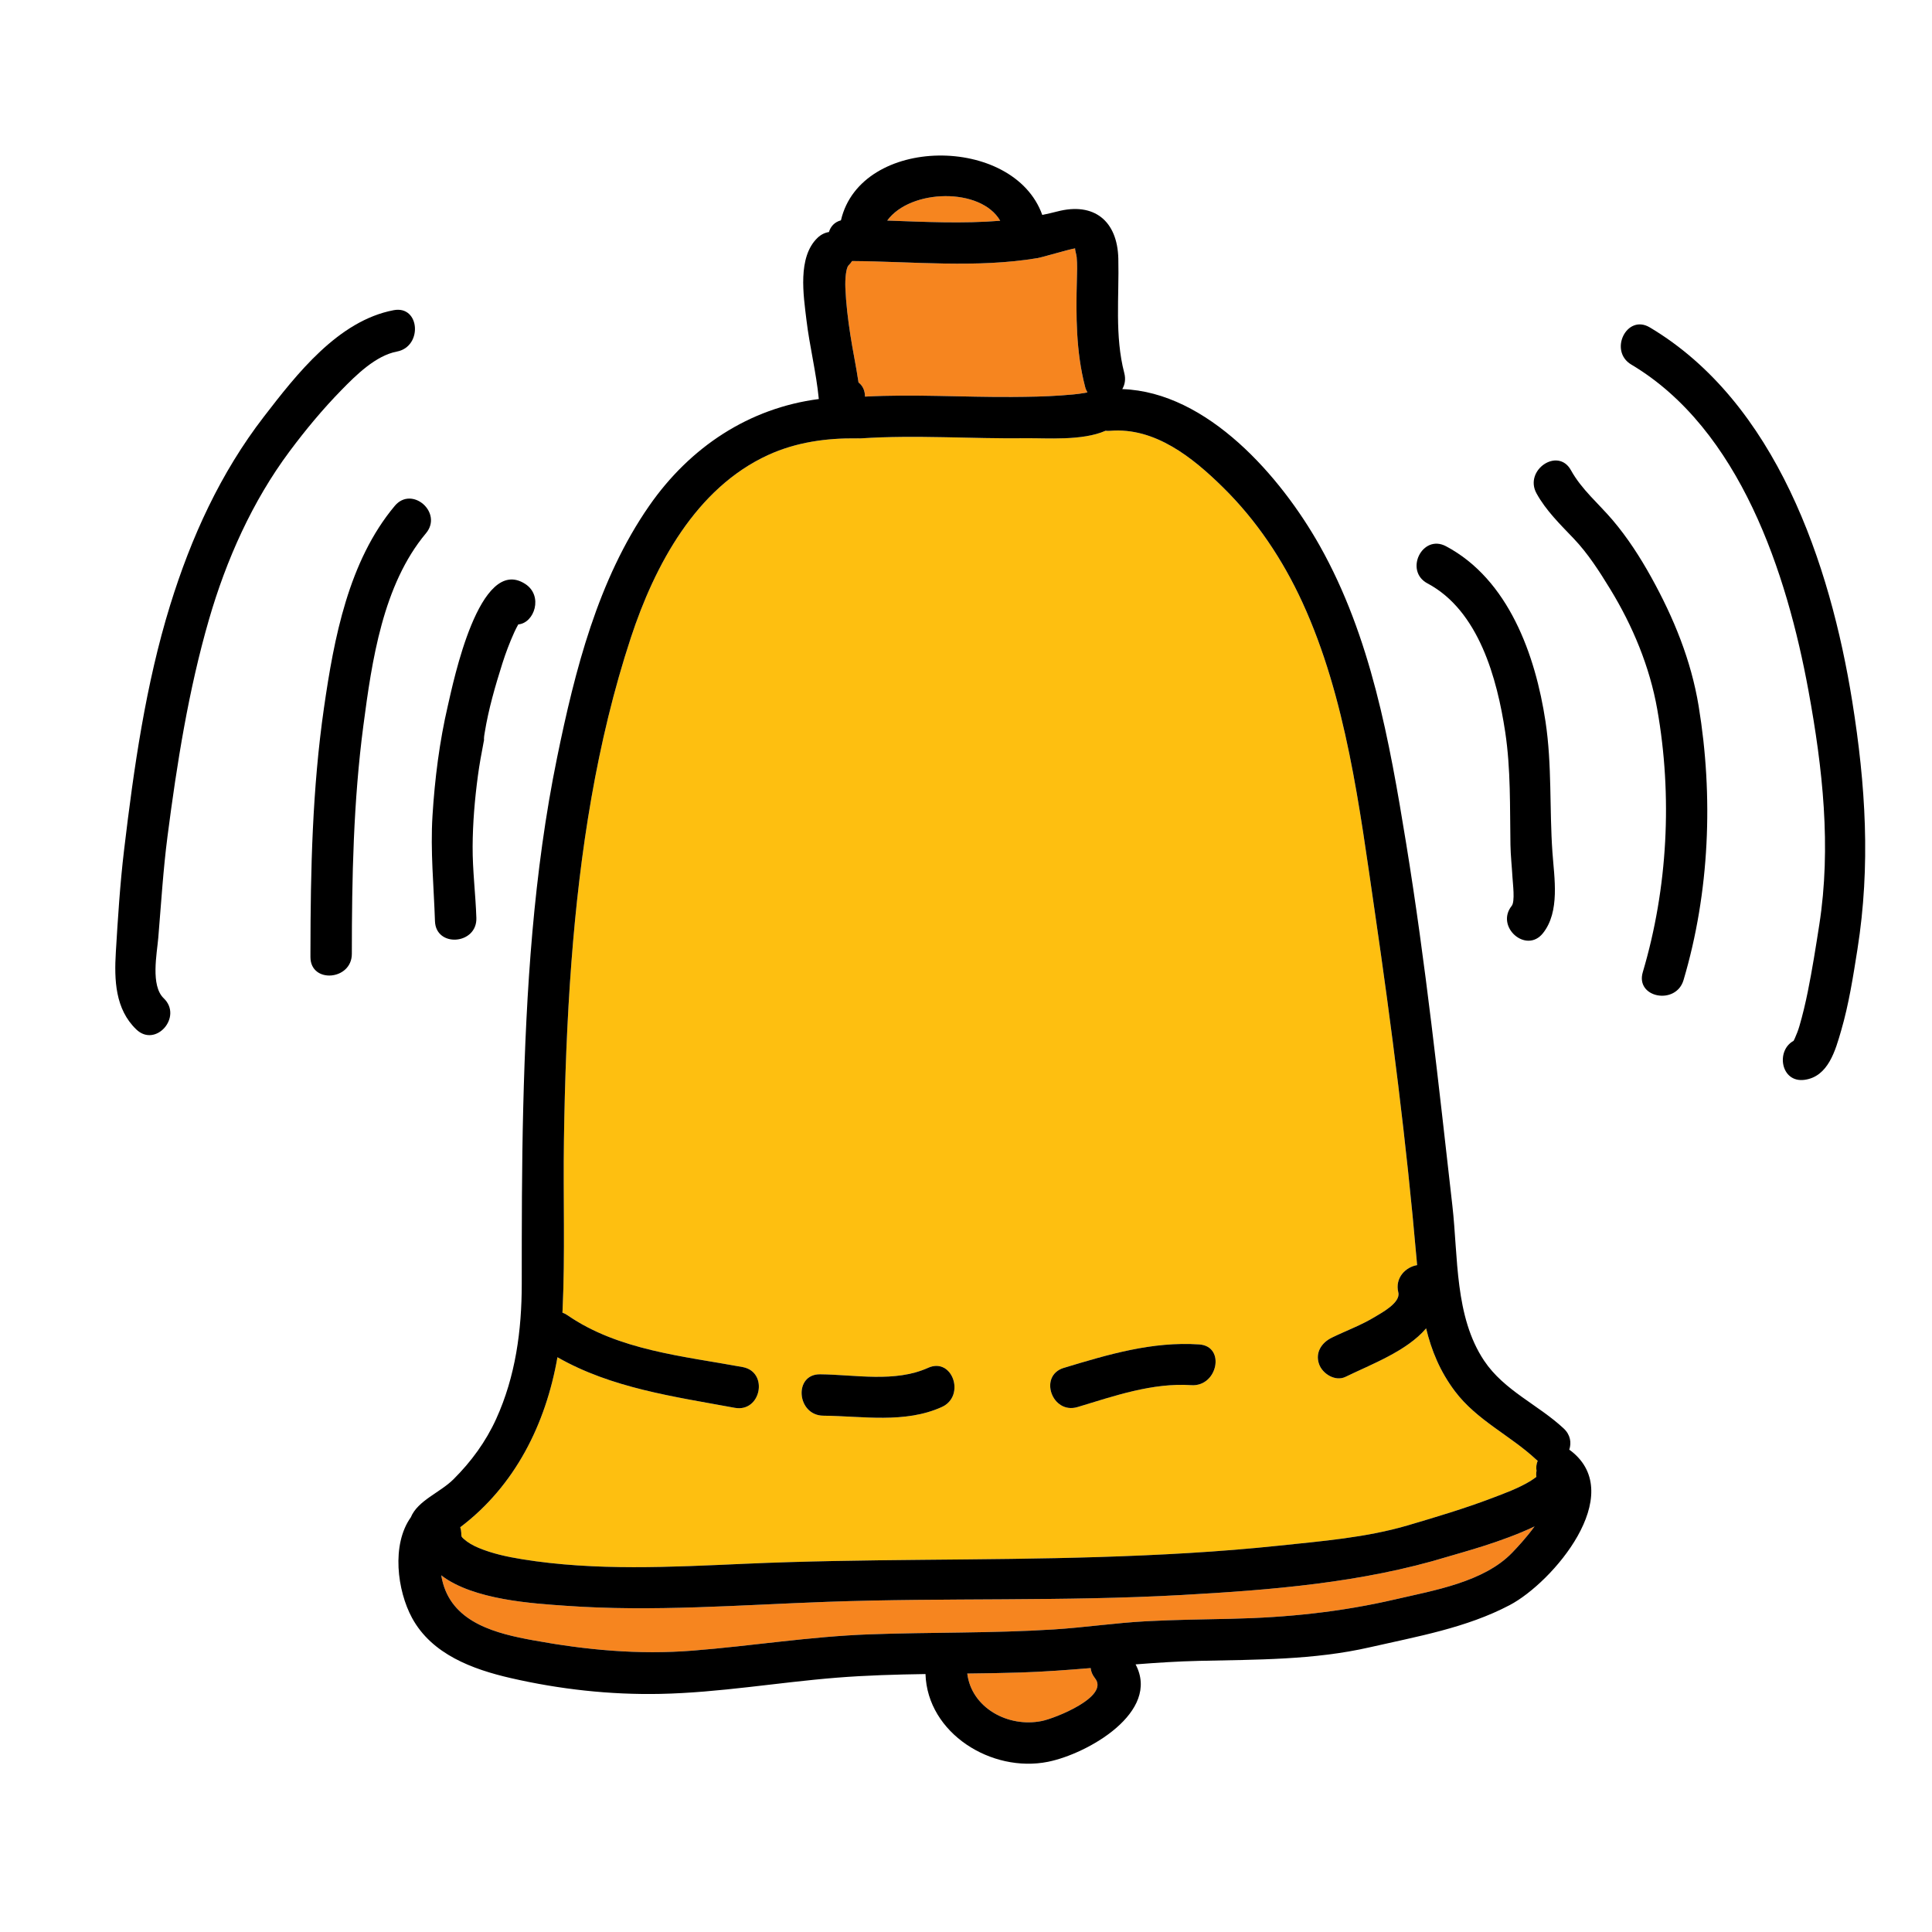 <?xml version="1.0" encoding="utf-8"?>
<!-- Generator: Adobe Illustrator 16.0.3, SVG Export Plug-In . SVG Version: 6.00 Build 0)  -->
<!DOCTYPE svg PUBLIC "-//W3C//DTD SVG 1.1//EN" "http://www.w3.org/Graphics/SVG/1.1/DTD/svg11.dtd">
<svg version="1.1" id="Layer_1" xmlns="http://www.w3.org/2000/svg" xmlns:xlink="http://www.w3.org/1999/xlink" x="0px" y="0px"
	 width="512px" height="512px" viewBox="0 0 512 512" enable-background="new 0 0 512 512" xml:space="preserve">
<g>
	<g>
		<g>
			<path fill="#F6851F" d="M290.196,444.763c-0.721-0.904-1.077-1.822-1.157-2.704c-6.212,0.513-12.43,0.979-18.676,1.177
				c-4.669,0.147-9.346,0.215-14.024,0.27c1.085,8.998,10.698,14.404,19.75,12.581C279.585,455.382,294.09,449.649,290.196,444.763z
				"/>
		</g>
	</g>
	<g>
		<g>
			<path fill="#F6851F" d="M383.812,412.497c-22.815,6.968-46.909,8.875-70.656,10.197c-31.317,1.743-62.646,0.684-93.966,1.807
				c-23.067,0.826-46.23,2.699-69.306,1.043c-8.367-0.601-24.43-1.482-32.963-8.073c0.137,0.78,0.309,1.521,0.498,2.188
				c2.988,10.531,14.243,13.277,23.856,15.031c14.13,2.578,27.926,3.879,42.298,2.744c15.602-1.232,31.074-3.742,46.729-4.314
				c16.284-0.594,32.608-0.271,48.876-1.296c8.223-0.518,16.377-1.745,24.602-2.179c7.512-0.396,15.03-0.484,22.55-0.652
				c14.854-0.33,29.021-1.801,43.495-5.163c10.09-2.343,23.398-4.55,30.906-12.343c1.213-1.26,3.751-3.951,5.945-6.97
				C397.992,408.663,387.339,411.42,383.812,412.497z"/>
		</g>
	</g>
	<g>
		<g>
			<path fill="#F6851F" d="M235.124,58.452c9.979,0.352,20.038,0.851,29.942,0.051C259.974,49.625,241.29,50.003,235.124,58.452z"/>
		</g>
	</g>
	<g>
		<g>
			<path fill="#F6851F" d="M287.564,102.505c-2.412-9.252-2.436-18.805-2.185-28.301c0.054-2.008,0.137-4.045-0.05-6.048
				c-0.072-0.776-0.526-2.079-0.399-2.337c-1.295,0.153-8.751,2.379-9.956,2.578c-16.25,2.7-32.804,0.898-49.168,0.78
				c-0.239,0.388-0.537,0.771-0.919,1.14c-0.698,0.676-0.947,3.666-0.854,5.939c0.168,4.145,0.674,8.264,1.299,12.361
				c0.643,4.21,1.555,8.472,2.188,12.744c1.023,0.775,1.705,2.016,1.717,3.745c12.944-0.692,26.095,0.175,39.047,0.087
				c4.33-0.029,8.671-0.088,12.99-0.405c2.065-0.151,4.149-0.299,6.191-0.659c0.265-0.047,0.493-0.089,0.715-0.137
				C287.926,103.565,287.713,103.074,287.564,102.505z"/>
		</g>
	</g>
	<g>
		<g>
			<path fill="#FEBF10" d="M407.5,387.13c-0.126-0.1-0.252-0.195-0.375-0.311c-6.912-6.444-15.744-10.402-21.566-18.14
				c-3.955-5.257-6.216-10.815-7.626-16.648c-5.093,6.03-14.64,9.569-21.358,12.847c-2.701,1.318-6.104-0.793-7.01-3.373
				c-1.082-3.078,0.684-5.698,3.373-7.01c3.795-1.852,7.792-3.299,11.412-5.5c1.757-1.068,6.884-3.777,6.215-6.49
				c-0.957-3.878,1.965-6.738,4.982-7.234c-0.046-0.526-0.093-1.053-0.139-1.583c-2.672-30.786-6.635-61.706-11.104-92.281
				c-3.984-27.256-7.538-56.44-19.137-81.727c-5.197-11.329-12.181-21.797-21.088-30.553c-8.004-7.869-17.999-15.944-29.9-14.956
				c-0.425,0.035-0.825,0.027-1.204-0.016c-6.15,2.723-15.704,1.915-20.971,1.982c-14.558,0.184-29.31-0.924-43.825,0.033
				c-0.293,0.02-0.571,0.013-0.843-0.006c-0.054,0.001-0.103,0.007-0.157,0.006c-8.115-0.105-16.158,0.996-23.595,4.398
				c-19.171,8.77-30.088,29.244-36.397,48.404c-9.111,27.667-13.539,56.92-15.748,85.891c-1.199,15.736-1.761,31.511-1.994,47.289
				c-0.223,15.006,0.334,30.097-0.361,45.086c-0.01,0.205-0.03,0.41-0.041,0.616c0.452,0.169,0.902,0.394,1.344,0.698
				c13.485,9.303,30.746,10.838,46.419,13.734c6.978,1.289,4.873,12.086-2.1,10.797c-16.188-2.99-32.624-5.211-46.979-13.401
				c-3.097,17.704-11.233,34.063-25.759,45.052c0.148,0.462,0.247,0.967,0.272,1.527c0.037,0.828-0.108,0.906,0.69,1.604
				c1.163,1.017,2.453,1.728,3.882,2.327c3.67,1.538,7.617,2.38,11.535,3.016c19.433,3.154,39.526,2.069,59.083,1.204
				c31.345-1.386,62.679-0.802,94.029-1.792c15.784-0.498,31.573-1.33,47.282-2.986c11.465-1.21,23.358-2.152,34.443-5.428
				c7.456-2.204,14.929-4.43,22.2-7.191c3.451-1.312,7.025-2.613,10.195-4.533c0.339-0.205,1.017-0.691,1.574-1.09
				c-0.087-0.55-0.065-1.086,0.04-1.6C407.035,388.894,407.156,387.978,407.5,387.13z M249.574,372.878
				c-9.79,4.426-21.029,2.395-31.395,2.293c-7.05-0.068-7.934-11.038-0.848-10.969c9.3,0.09,19.842,2.254,28.605-1.707
				C252.417,359.566,255.981,369.982,249.574,372.878z M315.706,367.085c-10.295-0.691-20.423,2.865-30.132,5.793
				c-6.784,2.047-10.431-8.334-3.637-10.383c11.79-3.557,23.423-7.043,35.868-6.207
				C324.871,356.763,322.686,367.554,315.706,367.085z"/>
		</g>
	</g>
	<g>
		<g>
			<path d="M416.387,384.554c-0.171-0.134-0.343-0.255-0.517-0.365c0.615-1.828,0.331-3.943-1.483-5.635
				c-6.764-6.306-15.783-10.037-21.071-17.943c-7.836-11.715-6.876-27.486-8.417-41.051c-3.65-32.123-7.073-64.283-12.279-96.202
				c-4.398-26.972-9.311-54.621-22.863-78.708c-10.235-18.189-29.683-40.755-52.341-41.534c0.681-1.169,0.958-2.615,0.532-4.247
				c-2.586-9.921-1.33-20.244-1.581-30.355c-0.248-9.973-6.426-15.023-16.204-12.464c-1.312,0.343-2.631,0.639-3.952,0.91
				c-7.567-21.269-48.104-21.17-53.353,1.432c-1.693,0.438-2.745,1.639-3.182,3.1c-1.059,0.165-2.111,0.655-3.052,1.565
				c-5.31,5.137-3.687,15.228-2.91,21.721c0.831,6.963,2.603,13.953,3.28,20.97c-18.42,2.397-34.055,12.626-44.957,28.313
				c-13.593,19.559-19.679,43.654-24.395,66.668c-6.256,30.527-8.216,61.811-8.984,92.902c-0.385,15.539-0.386,31.087-0.388,46.631
				c-0.001,12.299-1.646,24.482-6.774,35.762c-2.749,6.044-6.625,11.331-11.318,16.002c-3.561,3.544-9.443,5.592-11.308,10.08
				c-5.177,7.25-3.596,19.441,0.326,26.658c5.251,9.662,16.043,13.624,26.177,15.953c12.951,2.975,26.344,4.458,39.62,4.184
				c15.657-0.324,31.166-3.049,46.757-4.295c7.818-0.625,15.665-0.843,23.517-0.963c0.493,15.7,17.516,26.266,32.479,23.252
				c10.486-2.113,29.905-13.159,23.199-25.814c5.597-0.438,11.2-0.804,16.828-0.932c15.112-0.342,30.389-0.205,45.209-3.591
				c12.558-2.869,25.607-5.128,37.119-11.193C411.486,419.364,431.238,396.197,416.387,384.554z M265.066,58.503
				c-9.904,0.8-19.963,0.301-29.942-0.051C241.29,50.003,259.974,49.625,265.066,58.503z M224.888,70.317
				c0.382-0.369,0.68-0.752,0.919-1.14c16.364,0.118,32.918,1.92,49.168-0.78c1.205-0.199,8.661-2.425,9.956-2.578
				c-0.127,0.258,0.327,1.561,0.399,2.337c0.187,2.003,0.104,4.04,0.05,6.048c-0.251,9.496-0.228,19.049,2.185,28.301
				c0.148,0.569,0.361,1.061,0.615,1.488c-0.222,0.048-0.45,0.09-0.715,0.137c-2.042,0.36-4.126,0.508-6.191,0.659
				c-4.319,0.317-8.66,0.376-12.99,0.405c-12.952,0.088-26.103-0.779-39.047-0.087c-0.012-1.729-0.693-2.97-1.717-3.745
				c-0.633-4.272-1.545-8.534-2.188-12.744c-0.625-4.098-1.131-8.217-1.299-12.361C223.94,73.983,224.189,70.993,224.888,70.317z
				 M276.089,456.086c-9.052,1.823-18.665-3.583-19.75-12.581c4.679-0.055,9.355-0.122,14.024-0.27
				c6.246-0.197,12.464-0.664,18.676-1.177c0.08,0.882,0.437,1.8,1.157,2.704C294.09,449.649,279.585,455.382,276.089,456.086z
				 M400.732,411.487c-7.508,7.793-20.816,10-30.906,12.343c-14.475,3.362-28.642,4.833-43.495,5.163
				c-7.52,0.168-15.038,0.256-22.55,0.652c-8.225,0.434-16.379,1.661-24.602,2.179c-16.268,1.024-32.592,0.702-48.876,1.296
				c-15.655,0.572-31.128,3.082-46.729,4.314c-14.372,1.135-28.168-0.166-42.298-2.744c-9.613-1.754-20.868-4.5-23.856-15.031
				c-0.189-0.668-0.361-1.408-0.498-2.188c8.533,6.591,24.596,7.473,32.963,8.073c23.075,1.656,46.238-0.217,69.306-1.043
				c31.32-1.123,62.648-0.063,93.966-1.807c23.747-1.322,47.841-3.229,70.656-10.197c3.526-1.077,14.18-3.834,22.865-7.979
				C404.483,407.536,401.945,410.228,400.732,411.487z M407.196,389.794c-0.105,0.514-0.127,1.05-0.04,1.6
				c-0.558,0.398-1.235,0.885-1.574,1.09c-3.17,1.92-6.744,3.222-10.195,4.533c-7.271,2.762-14.744,4.987-22.2,7.191
				c-11.085,3.275-22.979,4.218-34.443,5.428c-15.709,1.656-31.498,2.488-47.282,2.986c-31.351,0.99-62.685,0.406-94.029,1.792
				c-19.557,0.865-39.65,1.95-59.083-1.204c-3.918-0.636-7.865-1.478-11.535-3.016c-1.429-0.6-2.719-1.311-3.882-2.327
				c-0.799-0.698-0.653-0.776-0.69-1.604c-0.025-0.561-0.124-1.065-0.272-1.527c14.525-10.988,22.662-27.348,25.759-45.052
				c14.354,8.19,30.79,10.411,46.979,13.401c6.973,1.289,9.077-9.508,2.1-10.797c-15.673-2.896-32.934-4.432-46.419-13.734
				c-0.441-0.305-0.892-0.529-1.344-0.698c0.011-0.206,0.031-0.411,0.041-0.616c0.695-14.989,0.139-30.08,0.361-45.086
				c0.233-15.778,0.795-31.553,1.994-47.289c2.209-28.971,6.637-58.224,15.748-85.891c6.31-19.16,17.227-39.635,36.397-48.404
				c7.437-3.402,15.479-4.504,23.595-4.398c0.055,0.001,0.104-0.005,0.157-0.006c0.271,0.019,0.55,0.025,0.843,0.006
				c14.516-0.957,29.268,0.15,43.825-0.033c5.267-0.067,14.82,0.74,20.971-1.982c0.379,0.043,0.779,0.051,1.204,0.016
				c11.901-0.988,21.896,7.087,29.9,14.956c8.907,8.756,15.891,19.224,21.088,30.553c11.599,25.286,15.152,54.471,19.137,81.727
				c4.469,30.575,8.432,61.495,11.104,92.281c0.046,0.53,0.093,1.057,0.139,1.583c-3.018,0.496-5.939,3.356-4.982,7.234
				c0.669,2.713-4.458,5.422-6.215,6.49c-3.62,2.201-7.617,3.648-11.412,5.5c-2.689,1.312-4.455,3.932-3.373,7.01
				c0.906,2.58,4.309,4.691,7.01,3.373c6.719-3.277,16.266-6.816,21.358-12.847c1.41,5.833,3.671,11.392,7.626,16.648
				c5.822,7.737,14.654,11.695,21.566,18.14c0.123,0.115,0.249,0.211,0.375,0.311C407.156,387.978,407.035,388.894,407.196,389.794z
				"/>
		</g>
	</g>
	<g>
		<g>
			<path d="M245.938,362.495c-8.764,3.961-19.306,1.797-28.605,1.707c-7.086-0.069-6.202,10.9,0.848,10.969
				c10.365,0.102,21.604,2.133,31.395-2.293C255.981,369.982,252.417,359.566,245.938,362.495z"/>
		</g>
	</g>
	<g>
		<g>
			<path d="M317.806,356.288c-12.445-0.836-24.078,2.65-35.868,6.207c-6.794,2.049-3.147,12.43,3.637,10.383
				c9.709-2.928,19.837-6.484,30.132-5.793C322.686,367.554,324.871,356.763,317.806,356.288z"/>
		</g>
	</g>
	<g>
		<g>
			<path d="M411.41,225.866c-0.815-11.596-0.088-23.099-1.837-34.662c-2.657-17.575-9.771-37.634-26.37-46.445
				c-6.282-3.334-11.142,6.539-4.895,9.855c13.598,7.217,18.455,25.268,20.588,39.378c1.497,9.899,1.22,19.911,1.387,29.884
				c0.049,2.885,0.379,5.773,0.539,8.654c0.089,1.617,0.716,6.381-0.198,7.525c-4.423,5.534,3.834,12.805,8.264,7.262
				C413.469,241.585,411.887,232.641,411.41,225.866z"/>
		</g>
	</g>
	<g>
		<g>
			<path d="M450.161,187.126c-2.002-12.164-6.616-23.422-12.571-34.164c-2.926-5.277-6.281-10.486-10.19-15.09
				c-3.748-4.416-8.255-8.135-11.084-13.262c-3.432-6.217-12.521-0.013-9.119,6.152c2.508,4.544,6.257,8.193,9.813,11.919
				c3.829,4.011,6.85,8.749,9.732,13.464c5.952,9.734,10.459,20.572,12.448,31.828c4.056,22.949,2.799,47.322-3.833,69.664
				c-2.02,6.8,8.798,8.835,10.797,2.098C453.072,236.434,454.1,211.059,450.161,187.126z"/>
		</g>
	</g>
	<g>
		<g>
			<path d="M490.867,185.885c-5.832-36.399-20.221-79.228-53.664-99.126c-6.111-3.636-10.943,6.256-4.895,9.855
				c28.826,17.15,41.254,55.365,46.962,86.473c3.752,20.449,6.082,41.354,2.853,62.016c-0.925,5.918-1.852,11.832-3.041,17.705
				c-0.621,3.072-1.346,6.122-2.223,9.132c-0.326,1.12-0.75,2.194-1.226,3.259c-0.122,0.272-0.229,0.482-0.319,0.642
				c-4.727,2.537-3.417,11.144,2.865,10.331c6.338-0.818,8.23-7.846,9.745-13.051c2.04-7.011,3.174-14.311,4.313-21.511
				C495.759,229.368,494.418,208.05,490.867,185.885z"/>
		</g>
	</g>
	<g>
		<g>
			<path d="M139.203,154.759c-12.182-7.923-19.084,26.113-20.51,32.216c-2.224,9.526-3.473,19.428-4.077,29.19
				c-0.584,9.441,0.349,18.545,0.654,27.945c0.23,7.088,11.2,6.232,10.971-0.848c-0.206-6.32-1.024-12.596-0.99-18.931
				c0.034-6.28,0.565-12.526,1.398-18.747c0.397-2.967,0.936-5.912,1.505-8.85c0.894-4.602-0.11,0.736,0.078-1.074
				c0.055-0.517,0.144-1.03,0.227-1.543c1.002-6.186,2.779-12.307,4.664-18.271c0.892-2.818,1.947-5.588,3.161-8.281
				c0.321-0.714,0.683-1.406,1.062-2.09C141.641,165.117,144.017,157.89,139.203,154.759z"/>
		</g>
	</g>
	<g>
		<g>
			<path d="M104.624,134.056c-12.278,14.648-16.12,35.164-18.771,53.558c-3.079,21.358-3.56,42.912-3.581,64.454
				c0,0.015-0.002,0.028-0.002,0.043v1.516c0,7.089,10.971,6.211,10.971-0.848c0-20.242,0.415-40.395,3.056-60.493
				c2.244-17.081,5.154-37.321,16.591-50.968C117.448,135.878,109.181,128.619,104.624,134.056z"/>
		</g>
	</g>
	<g>
		<g>
			<path d="M104.332,82.202c-14.733,2.793-25.729,16.984-34.378,28.195c-11.553,14.973-19.284,31.957-24.86,49.973
				c-6.474,20.916-9.64,43.25-12.219,64.943c-1.066,8.969-1.635,18.009-2.178,27.023c-0.439,7.311-0.196,15.094,5.428,20.482
				c5.139,4.923,12.364-3.377,7.262-8.266c-3.525-3.377-1.803-11.75-1.441-16.051c0.754-8.966,1.285-17.896,2.439-26.831
				c2.492-19.278,5.583-38.826,11.002-57.517c4.588-15.826,11.488-31.312,21.356-44.55c4.25-5.702,8.802-11.185,13.777-16.27
				c3.827-3.912,9.032-9.097,14.659-10.165C112.061,91.866,111.309,80.879,104.332,82.202z"/>
		</g>
	</g>
</g>
</svg>
